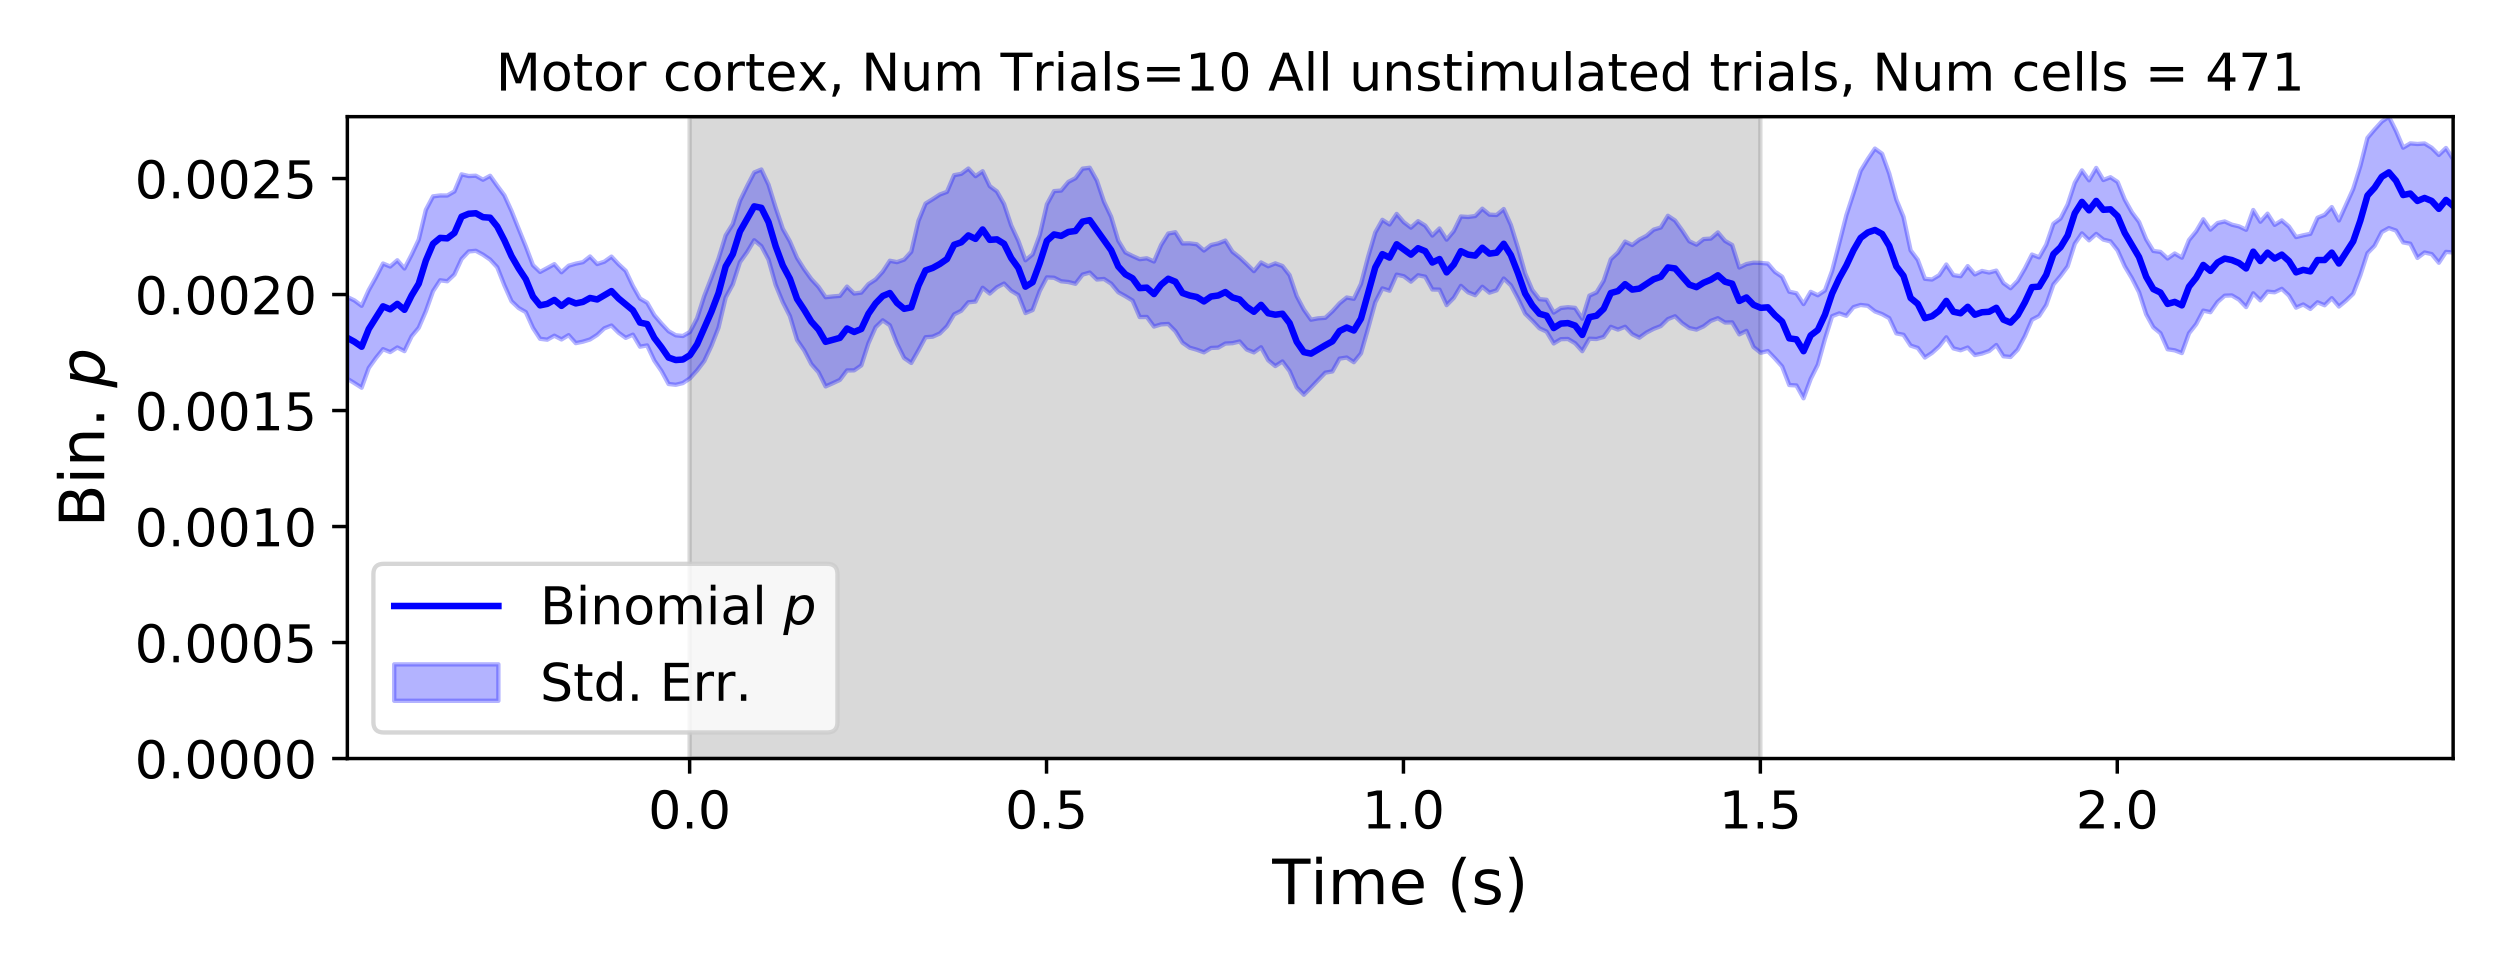 <?xml version="1.0" encoding="utf-8" standalone="no"?>
<!DOCTYPE svg PUBLIC "-//W3C//DTD SVG 1.1//EN"
  "http://www.w3.org/Graphics/SVG/1.1/DTD/svg11.dtd">
<!-- Created with matplotlib (https://matplotlib.org/) -->
<svg height="223.2pt" version="1.1" viewBox="0 0 576 223.2" width="576pt" xmlns="http://www.w3.org/2000/svg" xmlns:xlink="http://www.w3.org/1999/xlink">
 <defs>
  <style type="text/css">
*{stroke-linecap:butt;stroke-linejoin:round;}
  </style>
 </defs>
 <g id="figure_1">
  <g id="patch_1">
   <path d="M 0 223.2 
L 576 223.2 
L 576 0 
L 0 0 
z
" style="fill:#ffffff;"/>
  </g>
  <g id="axes_1">
   <g id="patch_2">
    <path d="M 80.03 174.76 
L 565.2 174.76 
L 565.2 26.88 
L 80.03 26.88 
z
" style="fill:#ffffff;"/>
   </g>
   <g id="PolyCollection_1">
    <defs>
     <path d="M 158.891 -48.44 
L 158.891 -196.32 
L 405.587 -196.32 
L 405.587 -48.44 
L 405.587 -48.44 
L 158.891 -48.44 
z
" id="m95a846c5e8" style="stroke:#808080;stroke-opacity:0.3;"/>
    </defs>
    <g clip-path="url(#p5f8459f04d)">
     <use style="fill:#808080;fill-opacity:0.3;stroke:#808080;stroke-opacity:0.3;" x="0" xlink:href="#m95a846c5e8" y="223.2"/>
    </g>
   </g>
   <g id="PolyCollection_2">
    <defs>
     <path d="M 80.03 -154.771 
L 80.03 -135.939 
L 81.675 -134.924 
L 83.319 -133.875 
L 84.964 -138.424 
L 86.609 -140.714 
L 88.253 -142.751 
L 89.898 -142.082 
L 91.543 -143.14 
L 93.187 -142.303 
L 94.832 -145.706 
L 96.476 -147.682 
L 98.121 -151.496 
L 99.766 -156.103 
L 101.41 -158.62 
L 103.055 -158.4 
L 104.7 -159.953 
L 106.344 -163.515 
L 107.989 -165.264 
L 109.634 -165.416 
L 111.278 -164.526 
L 112.923 -163.395 
L 114.568 -161.616 
L 116.212 -157.464 
L 117.857 -153.801 
L 119.501 -152.229 
L 121.146 -151.281 
L 122.791 -147.657 
L 124.435 -145.147 
L 126.08 -144.933 
L 127.725 -145.851 
L 129.369 -144.994 
L 131.014 -145.983 
L 132.659 -144.142 
L 134.303 -144.482 
L 135.948 -144.989 
L 137.593 -146.044 
L 139.237 -147.551 
L 140.882 -148.198 
L 142.526 -146.547 
L 144.171 -145.352 
L 145.816 -146.095 
L 147.46 -143.329 
L 149.105 -143.613 
L 150.75 -140.122 
L 152.394 -137.737 
L 154.039 -134.732 
L 155.684 -134.542 
L 157.328 -134.938 
L 158.973 -136.045 
L 160.618 -137.861 
L 162.262 -140.009 
L 163.907 -143.507 
L 165.551 -147.723 
L 167.196 -154.645 
L 168.841 -157.69 
L 170.485 -162.799 
L 172.13 -165.1 
L 173.775 -167.843 
L 175.419 -166.485 
L 177.064 -163.384 
L 178.709 -157.553 
L 180.353 -153.578 
L 181.998 -150.363 
L 183.643 -144.866 
L 185.287 -142.476 
L 186.932 -139.308 
L 188.577 -137.448 
L 190.221 -134.169 
L 191.866 -134.902 
L 193.51 -135.672 
L 195.155 -137.853 
L 196.8 -137.866 
L 198.444 -139.013 
L 200.089 -144.103 
L 201.734 -147.797 
L 203.378 -149.39 
L 205.023 -148.244 
L 206.668 -144.02 
L 208.312 -140.716 
L 209.957 -139.58 
L 211.602 -142.473 
L 213.246 -145.503 
L 214.891 -145.628 
L 216.535 -146.37 
L 218.18 -148.03 
L 219.825 -150.767 
L 221.469 -151.597 
L 223.114 -153.55 
L 224.759 -153.72 
L 226.403 -156.894 
L 228.048 -155.562 
L 229.693 -157.013 
L 231.337 -157.867 
L 232.982 -156.215 
L 234.627 -155.217 
L 236.271 -151.076 
L 237.916 -151.767 
L 239.56 -156.169 
L 241.205 -159.287 
L 242.85 -159.209 
L 244.494 -158.395 
L 246.139 -158.224 
L 247.784 -157.819 
L 249.428 -159.929 
L 251.073 -160.403 
L 252.718 -158.801 
L 254.362 -158.924 
L 256.007 -157.847 
L 257.652 -155.869 
L 259.296 -154.95 
L 260.941 -153.953 
L 262.585 -150.151 
L 264.23 -150.171 
L 265.875 -147.96 
L 267.519 -148.46 
L 269.164 -148.554 
L 270.809 -146.888 
L 272.453 -144.254 
L 274.098 -143.097 
L 275.743 -142.621 
L 277.387 -142.022 
L 279.032 -143.028 
L 280.677 -143.109 
L 282.321 -144.046 
L 283.966 -144.129 
L 285.611 -144.52 
L 287.255 -142.665 
L 288.9 -142.009 
L 290.544 -143.184 
L 292.189 -140.202 
L 293.834 -138.858 
L 295.478 -139.914 
L 297.123 -137.709 
L 298.768 -133.928 
L 300.412 -132.259 
L 302.057 -133.903 
L 303.702 -135.63 
L 305.346 -137.334 
L 306.991 -137.628 
L 308.636 -140.571 
L 310.28 -140.824 
L 311.925 -139.757 
L 313.569 -141.787 
L 315.214 -147.546 
L 316.859 -153.527 
L 318.503 -156.744 
L 320.148 -156.223 
L 321.793 -159.921 
L 323.437 -159.554 
L 325.082 -158.314 
L 326.727 -159.777 
L 328.371 -159.447 
L 330.016 -156.5 
L 331.661 -156.465 
L 333.305 -152.905 
L 334.95 -154.564 
L 336.594 -157.336 
L 338.239 -155.859 
L 339.884 -155.189 
L 341.528 -157.129 
L 343.173 -155.772 
L 344.818 -156.312 
L 346.462 -159.025 
L 348.107 -157.464 
L 349.752 -154.388 
L 351.396 -150.922 
L 353.041 -149.311 
L 354.686 -147.557 
L 356.33 -146.801 
L 357.975 -144.068 
L 359.619 -145.054 
L 361.264 -145.099 
L 362.909 -144.121 
L 364.553 -142.293 
L 366.198 -145.161 
L 367.843 -145.092 
L 369.487 -145.573 
L 371.132 -147.898 
L 372.777 -147.256 
L 374.421 -147.91 
L 376.066 -146.207 
L 377.711 -145.399 
L 379.355 -146.579 
L 381 -147.433 
L 382.645 -148.07 
L 384.289 -149.683 
L 385.934 -150.329 
L 387.578 -148.742 
L 389.223 -147.612 
L 390.868 -147.257 
L 392.512 -148.01 
L 394.157 -149.263 
L 395.802 -149.887 
L 397.446 -148.885 
L 399.091 -148.926 
L 400.736 -146.164 
L 402.38 -146.964 
L 404.025 -143.234 
L 405.67 -141.926 
L 407.314 -142.313 
L 408.959 -140.595 
L 410.603 -138.761 
L 412.248 -134.49 
L 413.893 -134.39 
L 415.537 -131.436 
L 417.182 -135.889 
L 418.827 -139.167 
L 420.471 -145.089 
L 422.116 -150.348 
L 423.761 -150.995 
L 425.405 -150.444 
L 427.05 -152.438 
L 428.695 -152.939 
L 430.339 -152.744 
L 431.984 -151.453 
L 433.628 -150.822 
L 435.273 -149.909 
L 436.918 -146.395 
L 438.562 -146.065 
L 440.207 -143.576 
L 441.852 -143.035 
L 443.496 -140.821 
L 445.141 -141.896 
L 446.786 -143.392 
L 448.43 -145.479 
L 450.075 -142.932 
L 451.72 -142.499 
L 453.364 -143.123 
L 455.009 -141.398 
L 456.653 -141.746 
L 458.298 -142.329 
L 459.943 -143.707 
L 461.587 -141.116 
L 463.232 -140.952 
L 464.877 -142.653 
L 466.521 -145.734 
L 468.166 -149.539 
L 469.811 -150.402 
L 471.455 -152.93 
L 473.1 -157.642 
L 474.745 -159.608 
L 476.389 -161.833 
L 478.034 -167.04 
L 479.679 -169.424 
L 481.323 -167.833 
L 482.968 -169.305 
L 484.612 -167.997 
L 486.257 -167.586 
L 487.902 -165.5 
L 489.546 -161.835 
L 491.191 -159.098 
L 492.836 -155.867 
L 494.48 -150.78 
L 496.125 -147.798 
L 497.77 -146.433 
L 499.414 -142.73 
L 501.059 -142.485 
L 502.704 -141.859 
L 504.348 -146.417 
L 505.993 -148.504 
L 507.637 -151.631 
L 509.282 -151.273 
L 510.927 -153.624 
L 512.571 -155.071 
L 514.216 -155.136 
L 515.861 -154.167 
L 517.505 -152.452 
L 519.15 -155.62 
L 520.795 -154 
L 522.439 -156.009 
L 524.084 -155.857 
L 525.729 -156.652 
L 527.373 -155.116 
L 529.018 -152.319 
L 530.662 -153.047 
L 532.307 -152.026 
L 533.952 -153.551 
L 535.596 -152.869 
L 537.241 -154.494 
L 538.886 -152.574 
L 540.53 -153.937 
L 542.175 -155.529 
L 543.82 -159.787 
L 545.464 -164.872 
L 547.109 -166.563 
L 548.754 -169.742 
L 550.398 -170.652 
L 552.043 -170.075 
L 553.687 -167.351 
L 555.332 -167.047 
L 556.977 -163.783 
L 558.621 -165.022 
L 560.266 -164.654 
L 561.911 -162.668 
L 563.555 -165.163 
L 565.2 -165.025 
L 565.2 -186.513 
L 565.2 -186.513 
L 563.555 -189.098 
L 561.911 -187.508 
L 560.266 -189.153 
L 558.621 -190.147 
L 556.977 -190.025 
L 555.332 -190.165 
L 553.687 -189.18 
L 552.043 -193.038 
L 550.398 -196.32 
L 548.754 -195.187 
L 547.109 -193.373 
L 545.464 -191.432 
L 543.82 -184.942 
L 542.175 -179.667 
L 540.53 -176.039 
L 538.886 -172.408 
L 537.241 -175.481 
L 535.596 -173.702 
L 533.952 -173.02 
L 532.307 -169.325 
L 530.662 -168.985 
L 529.018 -168.578 
L 527.373 -171.001 
L 525.729 -172.416 
L 524.084 -171.395 
L 522.439 -173.967 
L 520.795 -172.118 
L 519.15 -174.81 
L 517.505 -170.261 
L 515.861 -171.043 
L 514.216 -171.436 
L 512.571 -172.181 
L 510.927 -171.813 
L 509.282 -170.305 
L 507.637 -172.671 
L 505.993 -169.897 
L 504.348 -167.898 
L 502.704 -163.831 
L 501.059 -164.795 
L 499.414 -163.641 
L 497.77 -165.158 
L 496.125 -165.382 
L 494.48 -168.074 
L 492.836 -172.066 
L 491.191 -174.282 
L 489.546 -177.219 
L 487.902 -181.272 
L 486.257 -182.363 
L 484.612 -181.725 
L 482.968 -184.503 
L 481.323 -181.662 
L 479.679 -183.929 
L 478.034 -181.094 
L 476.389 -176.086 
L 474.745 -172.865 
L 473.1 -171.653 
L 471.455 -166.832 
L 469.811 -163.913 
L 468.166 -164.55 
L 466.521 -161.318 
L 464.877 -158.498 
L 463.232 -156.795 
L 461.587 -157.992 
L 459.943 -160.849 
L 458.298 -160.41 
L 456.653 -160.766 
L 455.009 -159.98 
L 453.364 -161.886 
L 451.72 -159.56 
L 450.075 -159.808 
L 448.43 -162.254 
L 446.786 -159.801 
L 445.141 -158.801 
L 443.496 -158.968 
L 441.852 -163.336 
L 440.207 -165.519 
L 438.562 -173.244 
L 436.918 -177.226 
L 435.273 -183.245 
L 433.628 -187.778 
L 431.984 -188.964 
L 430.339 -186.537 
L 428.695 -183.846 
L 427.05 -178.672 
L 425.405 -173.631 
L 423.761 -167.179 
L 422.116 -160.79 
L 420.471 -156.289 
L 418.827 -155.175 
L 417.182 -155.956 
L 415.537 -153.147 
L 413.893 -155.639 
L 412.248 -155.993 
L 410.603 -159.439 
L 408.959 -160.556 
L 407.314 -162.469 
L 405.67 -162.629 
L 404.025 -162.683 
L 402.38 -162.358 
L 400.736 -161.569 
L 399.091 -166.751 
L 397.446 -167.7 
L 395.802 -169.649 
L 394.157 -168.23 
L 392.512 -168.12 
L 390.868 -166.831 
L 389.223 -167.611 
L 387.578 -170.113 
L 385.934 -172.384 
L 384.289 -173.484 
L 382.645 -170.784 
L 381 -170.286 
L 379.355 -168.871 
L 377.711 -168.008 
L 376.066 -166.747 
L 374.421 -167.54 
L 372.777 -165.016 
L 371.132 -163.466 
L 369.487 -158.528 
L 367.843 -155.832 
L 366.198 -155.082 
L 364.553 -149.779 
L 362.909 -152.263 
L 361.264 -152.42 
L 359.619 -152.239 
L 357.975 -151.182 
L 356.33 -154.123 
L 354.686 -154.275 
L 353.041 -156.38 
L 351.396 -160.215 
L 349.752 -166.055 
L 348.107 -171.377 
L 346.462 -175.036 
L 344.818 -173.663 
L 343.173 -173.75 
L 341.528 -175.116 
L 339.884 -173.425 
L 338.239 -173.209 
L 336.594 -173.321 
L 334.95 -169.965 
L 333.305 -167.992 
L 331.661 -170.56 
L 330.016 -168.936 
L 328.371 -171.21 
L 326.727 -172.242 
L 325.082 -170.754 
L 323.437 -172.011 
L 321.793 -173.913 
L 320.148 -171.483 
L 318.503 -172.551 
L 316.859 -169.64 
L 315.214 -164.045 
L 313.569 -157.775 
L 311.925 -154.358 
L 310.28 -154.653 
L 308.636 -153.317 
L 306.991 -151.494 
L 305.346 -149.972 
L 303.702 -149.86 
L 302.057 -149.545 
L 300.412 -151.869 
L 298.768 -154.967 
L 297.123 -159.811 
L 295.478 -161.917 
L 293.834 -162.52 
L 292.189 -161.856 
L 290.544 -162.733 
L 288.9 -160.731 
L 287.255 -162.345 
L 285.611 -163.893 
L 283.966 -165.193 
L 282.321 -167.773 
L 280.677 -167.121 
L 279.032 -166.748 
L 277.387 -165.484 
L 275.743 -166.927 
L 274.098 -167.132 
L 272.453 -167.11 
L 270.809 -169.697 
L 269.164 -169.393 
L 267.519 -166.763 
L 265.875 -162.95 
L 264.23 -163.691 
L 262.585 -163.483 
L 260.941 -164.221 
L 259.296 -165.039 
L 257.652 -167.752 
L 256.007 -173.264 
L 254.362 -176.726 
L 252.718 -181.615 
L 251.073 -184.553 
L 249.428 -184.346 
L 247.784 -182.143 
L 246.139 -181.284 
L 244.494 -179.297 
L 242.85 -179.165 
L 241.205 -176.136 
L 239.56 -169.041 
L 237.916 -164.591 
L 236.271 -163.239 
L 234.627 -167.723 
L 232.982 -171.264 
L 231.337 -176.194 
L 229.693 -179.091 
L 228.048 -180.315 
L 226.403 -183.749 
L 224.759 -182.611 
L 223.114 -184.369 
L 221.469 -183.146 
L 219.825 -182.84 
L 218.18 -178.996 
L 216.535 -178.385 
L 214.891 -177.312 
L 213.246 -176.302 
L 211.602 -172.296 
L 209.957 -165.203 
L 208.312 -163.386 
L 206.668 -162.805 
L 205.023 -163.121 
L 203.378 -160.613 
L 201.734 -158.801 
L 200.089 -157.729 
L 198.444 -155.783 
L 196.8 -155.568 
L 195.155 -157.17 
L 193.51 -155.038 
L 191.866 -154.901 
L 190.221 -154.725 
L 188.577 -157.121 
L 186.932 -158.893 
L 185.287 -161.172 
L 183.643 -163.774 
L 181.998 -167.583 
L 180.353 -170.497 
L 178.709 -175.373 
L 177.064 -180.664 
L 175.419 -184.145 
L 173.775 -183.468 
L 172.13 -180.31 
L 170.485 -176.937 
L 168.841 -171.605 
L 167.196 -168.976 
L 165.551 -163.641 
L 163.907 -159.232 
L 162.262 -155.013 
L 160.618 -149.899 
L 158.973 -146.722 
L 157.328 -145.785 
L 155.684 -145.955 
L 154.039 -146.9 
L 152.394 -148.661 
L 150.75 -150.588 
L 149.105 -153.453 
L 147.46 -154.417 
L 145.816 -157.325 
L 144.171 -160.792 
L 142.526 -162.321 
L 140.882 -164.074 
L 139.237 -162.906 
L 137.593 -162.37 
L 135.948 -164.106 
L 134.303 -162.797 
L 132.659 -162.456 
L 131.014 -161.977 
L 129.369 -160.469 
L 127.725 -162.336 
L 126.08 -161.438 
L 124.435 -160.544 
L 122.791 -162.118 
L 121.146 -166.439 
L 119.501 -170.484 
L 117.857 -174.586 
L 116.212 -178.186 
L 114.568 -180.39 
L 112.923 -182.696 
L 111.278 -181.792 
L 109.634 -182.717 
L 107.989 -182.642 
L 106.344 -183.029 
L 104.7 -179.102 
L 103.055 -178.158 
L 101.41 -178.165 
L 99.766 -177.958 
L 98.121 -174.849 
L 96.476 -167.995 
L 94.832 -164.524 
L 93.187 -161.345 
L 91.543 -163.231 
L 89.898 -161.792 
L 88.253 -162.485 
L 86.609 -159.302 
L 84.964 -156.372 
L 83.319 -152.75 
L 81.675 -153.971 
L 80.03 -154.771 
z
" id="m31dd862fe5" style="stroke:#0000ff;stroke-opacity:0.3;"/>
    </defs>
    <g clip-path="url(#p5f8459f04d)">
     <use style="fill:#0000ff;fill-opacity:0.3;stroke:#0000ff;stroke-opacity:0.3;" x="0" xlink:href="#m31dd862fe5" y="223.2"/>
    </g>
   </g>
   <g id="matplotlib.axis_1">
    <g id="xtick_1">
     <g id="line2d_1">
      <defs>
       <path d="M 0 0 
L 0 3.5 
" id="m01ee3e822d" style="stroke:#000000;stroke-width:0.8;"/>
      </defs>
      <g>
       <use style="stroke:#000000;stroke-width:0.8;" x="158.891" xlink:href="#m01ee3e822d" y="174.76"/>
      </g>
     </g>
     <g id="text_1">
      <!-- 0.0 -->
      <defs>
       <path d="M 31.781 66.406 
Q 24.172 66.406 20.328 58.906 
Q 16.5 51.422 16.5 36.375 
Q 16.5 21.391 20.328 13.891 
Q 24.172 6.391 31.781 6.391 
Q 39.453 6.391 43.281 13.891 
Q 47.125 21.391 47.125 36.375 
Q 47.125 51.422 43.281 58.906 
Q 39.453 66.406 31.781 66.406 
z
M 31.781 74.219 
Q 44.047 74.219 50.516 64.516 
Q 56.984 54.828 56.984 36.375 
Q 56.984 17.969 50.516 8.266 
Q 44.047 -1.422 31.781 -1.422 
Q 19.531 -1.422 13.062 8.266 
Q 6.594 17.969 6.594 36.375 
Q 6.594 54.828 13.062 64.516 
Q 19.531 74.219 31.781 74.219 
z
" id="DejaVuSans-48"/>
       <path d="M 10.688 12.406 
L 21 12.406 
L 21 0 
L 10.688 0 
z
" id="DejaVuSans-46"/>
      </defs>
      <g transform="translate(149.349 190.878)scale(0.12 -0.12)">
       <use xlink:href="#DejaVuSans-48"/>
       <use x="63.623" xlink:href="#DejaVuSans-46"/>
       <use x="95.41" xlink:href="#DejaVuSans-48"/>
      </g>
     </g>
    </g>
    <g id="xtick_2">
     <g id="line2d_2">
      <g>
       <use style="stroke:#000000;stroke-width:0.8;" x="241.123" xlink:href="#m01ee3e822d" y="174.76"/>
      </g>
     </g>
     <g id="text_2">
      <!-- 0.5 -->
      <defs>
       <path d="M 10.797 72.906 
L 49.516 72.906 
L 49.516 64.594 
L 19.828 64.594 
L 19.828 46.734 
Q 21.969 47.469 24.109 47.828 
Q 26.266 48.188 28.422 48.188 
Q 40.625 48.188 47.75 41.5 
Q 54.891 34.812 54.891 23.391 
Q 54.891 11.625 47.562 5.094 
Q 40.234 -1.422 26.906 -1.422 
Q 22.312 -1.422 17.547 -0.641 
Q 12.797 0.141 7.719 1.703 
L 7.719 11.625 
Q 12.109 9.234 16.797 8.062 
Q 21.484 6.891 26.703 6.891 
Q 35.156 6.891 40.078 11.328 
Q 45.016 15.766 45.016 23.391 
Q 45.016 31 40.078 35.438 
Q 35.156 39.891 26.703 39.891 
Q 22.75 39.891 18.812 39.016 
Q 14.891 38.141 10.797 36.281 
z
" id="DejaVuSans-53"/>
      </defs>
      <g transform="translate(231.581 190.878)scale(0.12 -0.12)">
       <use xlink:href="#DejaVuSans-48"/>
       <use x="63.623" xlink:href="#DejaVuSans-46"/>
       <use x="95.41" xlink:href="#DejaVuSans-53"/>
      </g>
     </g>
    </g>
    <g id="xtick_3">
     <g id="line2d_3">
      <g>
       <use style="stroke:#000000;stroke-width:0.8;" x="323.355" xlink:href="#m01ee3e822d" y="174.76"/>
      </g>
     </g>
     <g id="text_3">
      <!-- 1.0 -->
      <defs>
       <path d="M 12.406 8.297 
L 28.516 8.297 
L 28.516 63.922 
L 10.984 60.406 
L 10.984 69.391 
L 28.422 72.906 
L 38.281 72.906 
L 38.281 8.297 
L 54.391 8.297 
L 54.391 0 
L 12.406 0 
z
" id="DejaVuSans-49"/>
      </defs>
      <g transform="translate(313.813 190.878)scale(0.12 -0.12)">
       <use xlink:href="#DejaVuSans-49"/>
       <use x="63.623" xlink:href="#DejaVuSans-46"/>
       <use x="95.41" xlink:href="#DejaVuSans-48"/>
      </g>
     </g>
    </g>
    <g id="xtick_4">
     <g id="line2d_4">
      <g>
       <use style="stroke:#000000;stroke-width:0.8;" x="405.587" xlink:href="#m01ee3e822d" y="174.76"/>
      </g>
     </g>
     <g id="text_4">
      <!-- 1.5 -->
      <g transform="translate(396.045 190.878)scale(0.12 -0.12)">
       <use xlink:href="#DejaVuSans-49"/>
       <use x="63.623" xlink:href="#DejaVuSans-46"/>
       <use x="95.41" xlink:href="#DejaVuSans-53"/>
      </g>
     </g>
    </g>
    <g id="xtick_5">
     <g id="line2d_5">
      <g>
       <use style="stroke:#000000;stroke-width:0.8;" x="487.819" xlink:href="#m01ee3e822d" y="174.76"/>
      </g>
     </g>
     <g id="text_5">
      <!-- 2.0 -->
      <defs>
       <path d="M 19.188 8.297 
L 53.609 8.297 
L 53.609 0 
L 7.328 0 
L 7.328 8.297 
Q 12.938 14.109 22.625 23.891 
Q 32.328 33.688 34.812 36.531 
Q 39.547 41.844 41.422 45.531 
Q 43.312 49.219 43.312 52.781 
Q 43.312 58.594 39.234 62.25 
Q 35.156 65.922 28.609 65.922 
Q 23.969 65.922 18.812 64.312 
Q 13.672 62.703 7.812 59.422 
L 7.812 69.391 
Q 13.766 71.781 18.938 73 
Q 24.125 74.219 28.422 74.219 
Q 39.75 74.219 46.484 68.547 
Q 53.219 62.891 53.219 53.422 
Q 53.219 48.922 51.531 44.891 
Q 49.859 40.875 45.406 35.406 
Q 44.188 33.984 37.641 27.219 
Q 31.109 20.453 19.188 8.297 
z
" id="DejaVuSans-50"/>
      </defs>
      <g transform="translate(478.278 190.878)scale(0.12 -0.12)">
       <use xlink:href="#DejaVuSans-50"/>
       <use x="63.623" xlink:href="#DejaVuSans-46"/>
       <use x="95.41" xlink:href="#DejaVuSans-48"/>
      </g>
     </g>
    </g>
    <g id="text_6">
     <!-- Time (s) -->
     <defs>
      <path d="M -0.297 72.906 
L 61.375 72.906 
L 61.375 64.594 
L 35.5 64.594 
L 35.5 0 
L 25.594 0 
L 25.594 64.594 
L -0.297 64.594 
z
" id="DejaVuSans-84"/>
      <path d="M 9.422 54.688 
L 18.406 54.688 
L 18.406 0 
L 9.422 0 
z
M 9.422 75.984 
L 18.406 75.984 
L 18.406 64.594 
L 9.422 64.594 
z
" id="DejaVuSans-105"/>
      <path d="M 52 44.188 
Q 55.375 50.25 60.062 53.125 
Q 64.75 56 71.094 56 
Q 79.641 56 84.281 50.016 
Q 88.922 44.047 88.922 33.016 
L 88.922 0 
L 79.891 0 
L 79.891 32.719 
Q 79.891 40.578 77.094 44.375 
Q 74.312 48.188 68.609 48.188 
Q 61.625 48.188 57.562 43.547 
Q 53.516 38.922 53.516 30.906 
L 53.516 0 
L 44.484 0 
L 44.484 32.719 
Q 44.484 40.625 41.703 44.406 
Q 38.922 48.188 33.109 48.188 
Q 26.219 48.188 22.156 43.531 
Q 18.109 38.875 18.109 30.906 
L 18.109 0 
L 9.078 0 
L 9.078 54.688 
L 18.109 54.688 
L 18.109 46.188 
Q 21.188 51.219 25.484 53.609 
Q 29.781 56 35.688 56 
Q 41.656 56 45.828 52.969 
Q 50 49.953 52 44.188 
z
" id="DejaVuSans-109"/>
      <path d="M 56.203 29.594 
L 56.203 25.203 
L 14.891 25.203 
Q 15.484 15.922 20.484 11.062 
Q 25.484 6.203 34.422 6.203 
Q 39.594 6.203 44.453 7.469 
Q 49.312 8.734 54.109 11.281 
L 54.109 2.781 
Q 49.266 0.734 44.188 -0.344 
Q 39.109 -1.422 33.891 -1.422 
Q 20.797 -1.422 13.156 6.188 
Q 5.516 13.812 5.516 26.812 
Q 5.516 40.234 12.766 48.109 
Q 20.016 56 32.328 56 
Q 43.359 56 49.781 48.891 
Q 56.203 41.797 56.203 29.594 
z
M 47.219 32.234 
Q 47.125 39.594 43.094 43.984 
Q 39.062 48.391 32.422 48.391 
Q 24.906 48.391 20.391 44.141 
Q 15.875 39.891 15.188 32.172 
z
" id="DejaVuSans-101"/>
      <path id="DejaVuSans-32"/>
      <path d="M 31 75.875 
Q 24.469 64.656 21.281 53.656 
Q 18.109 42.672 18.109 31.391 
Q 18.109 20.125 21.312 9.062 
Q 24.516 -2 31 -13.188 
L 23.188 -13.188 
Q 15.875 -1.703 12.234 9.375 
Q 8.594 20.453 8.594 31.391 
Q 8.594 42.281 12.203 53.312 
Q 15.828 64.359 23.188 75.875 
z
" id="DejaVuSans-40"/>
      <path d="M 44.281 53.078 
L 44.281 44.578 
Q 40.484 46.531 36.375 47.5 
Q 32.281 48.484 27.875 48.484 
Q 21.188 48.484 17.844 46.438 
Q 14.5 44.391 14.5 40.281 
Q 14.5 37.156 16.891 35.375 
Q 19.281 33.594 26.516 31.984 
L 29.594 31.297 
Q 39.156 29.25 43.188 25.516 
Q 47.219 21.781 47.219 15.094 
Q 47.219 7.469 41.188 3.016 
Q 35.156 -1.422 24.609 -1.422 
Q 20.219 -1.422 15.453 -0.562 
Q 10.688 0.297 5.422 2 
L 5.422 11.281 
Q 10.406 8.688 15.234 7.391 
Q 20.062 6.109 24.812 6.109 
Q 31.156 6.109 34.562 8.281 
Q 37.984 10.453 37.984 14.406 
Q 37.984 18.062 35.516 20.016 
Q 33.062 21.969 24.703 23.781 
L 21.578 24.516 
Q 13.234 26.266 9.516 29.906 
Q 5.812 33.547 5.812 39.891 
Q 5.812 47.609 11.281 51.797 
Q 16.75 56 26.812 56 
Q 31.781 56 36.172 55.266 
Q 40.578 54.547 44.281 53.078 
z
" id="DejaVuSans-115"/>
      <path d="M 8.016 75.875 
L 15.828 75.875 
Q 23.141 64.359 26.781 53.312 
Q 30.422 42.281 30.422 31.391 
Q 30.422 20.453 26.781 9.375 
Q 23.141 -1.703 15.828 -13.188 
L 8.016 -13.188 
Q 14.5 -2 17.703 9.062 
Q 20.906 20.125 20.906 31.391 
Q 20.906 42.672 17.703 53.656 
Q 14.5 64.656 8.016 75.875 
z
" id="DejaVuSans-41"/>
     </defs>
     <g transform="translate(293.12 208.315)scale(0.144 -0.144)">
      <use xlink:href="#DejaVuSans-84"/>
      <use x="61.037" xlink:href="#DejaVuSans-105"/>
      <use x="88.82" xlink:href="#DejaVuSans-109"/>
      <use x="186.232" xlink:href="#DejaVuSans-101"/>
      <use x="247.756" xlink:href="#DejaVuSans-32"/>
      <use x="279.543" xlink:href="#DejaVuSans-40"/>
      <use x="318.557" xlink:href="#DejaVuSans-115"/>
      <use x="370.656" xlink:href="#DejaVuSans-41"/>
     </g>
    </g>
   </g>
   <g id="matplotlib.axis_2">
    <g id="ytick_1">
     <g id="line2d_6">
      <defs>
       <path d="M 0 0 
L -3.5 0 
" id="m410a4eda40" style="stroke:#000000;stroke-width:0.8;"/>
      </defs>
      <g>
       <use style="stroke:#000000;stroke-width:0.8;" x="80.03" xlink:href="#m410a4eda40" y="174.76"/>
      </g>
     </g>
     <g id="text_7">
      <!-- 0.0000 -->
      <g transform="translate(31.041 179.319)scale(0.12 -0.12)">
       <use xlink:href="#DejaVuSans-48"/>
       <use x="63.623" xlink:href="#DejaVuSans-46"/>
       <use x="95.41" xlink:href="#DejaVuSans-48"/>
       <use x="159.033" xlink:href="#DejaVuSans-48"/>
       <use x="222.656" xlink:href="#DejaVuSans-48"/>
       <use x="286.279" xlink:href="#DejaVuSans-48"/>
      </g>
     </g>
    </g>
    <g id="ytick_2">
     <g id="line2d_7">
      <g>
       <use style="stroke:#000000;stroke-width:0.8;" x="80.03" xlink:href="#m410a4eda40" y="148.035"/>
      </g>
     </g>
     <g id="text_8">
      <!-- 0.0005 -->
      <g transform="translate(31.041 152.594)scale(0.12 -0.12)">
       <use xlink:href="#DejaVuSans-48"/>
       <use x="63.623" xlink:href="#DejaVuSans-46"/>
       <use x="95.41" xlink:href="#DejaVuSans-48"/>
       <use x="159.033" xlink:href="#DejaVuSans-48"/>
       <use x="222.656" xlink:href="#DejaVuSans-48"/>
       <use x="286.279" xlink:href="#DejaVuSans-53"/>
      </g>
     </g>
    </g>
    <g id="ytick_3">
     <g id="line2d_8">
      <g>
       <use style="stroke:#000000;stroke-width:0.8;" x="80.03" xlink:href="#m410a4eda40" y="121.309"/>
      </g>
     </g>
     <g id="text_9">
      <!-- 0.0010 -->
      <g transform="translate(31.041 125.868)scale(0.12 -0.12)">
       <use xlink:href="#DejaVuSans-48"/>
       <use x="63.623" xlink:href="#DejaVuSans-46"/>
       <use x="95.41" xlink:href="#DejaVuSans-48"/>
       <use x="159.033" xlink:href="#DejaVuSans-48"/>
       <use x="222.656" xlink:href="#DejaVuSans-49"/>
       <use x="286.279" xlink:href="#DejaVuSans-48"/>
      </g>
     </g>
    </g>
    <g id="ytick_4">
     <g id="line2d_9">
      <g>
       <use style="stroke:#000000;stroke-width:0.8;" x="80.03" xlink:href="#m410a4eda40" y="94.584"/>
      </g>
     </g>
     <g id="text_10">
      <!-- 0.0015 -->
      <g transform="translate(31.041 99.143)scale(0.12 -0.12)">
       <use xlink:href="#DejaVuSans-48"/>
       <use x="63.623" xlink:href="#DejaVuSans-46"/>
       <use x="95.41" xlink:href="#DejaVuSans-48"/>
       <use x="159.033" xlink:href="#DejaVuSans-48"/>
       <use x="222.656" xlink:href="#DejaVuSans-49"/>
       <use x="286.279" xlink:href="#DejaVuSans-53"/>
      </g>
     </g>
    </g>
    <g id="ytick_5">
     <g id="line2d_10">
      <g>
       <use style="stroke:#000000;stroke-width:0.8;" x="80.03" xlink:href="#m410a4eda40" y="67.858"/>
      </g>
     </g>
     <g id="text_11">
      <!-- 0.0020 -->
      <g transform="translate(31.041 72.417)scale(0.12 -0.12)">
       <use xlink:href="#DejaVuSans-48"/>
       <use x="63.623" xlink:href="#DejaVuSans-46"/>
       <use x="95.41" xlink:href="#DejaVuSans-48"/>
       <use x="159.033" xlink:href="#DejaVuSans-48"/>
       <use x="222.656" xlink:href="#DejaVuSans-50"/>
       <use x="286.279" xlink:href="#DejaVuSans-48"/>
      </g>
     </g>
    </g>
    <g id="ytick_6">
     <g id="line2d_11">
      <g>
       <use style="stroke:#000000;stroke-width:0.8;" x="80.03" xlink:href="#m410a4eda40" y="41.133"/>
      </g>
     </g>
     <g id="text_12">
      <!-- 0.0025 -->
      <g transform="translate(31.041 45.692)scale(0.12 -0.12)">
       <use xlink:href="#DejaVuSans-48"/>
       <use x="63.623" xlink:href="#DejaVuSans-46"/>
       <use x="95.41" xlink:href="#DejaVuSans-48"/>
       <use x="159.033" xlink:href="#DejaVuSans-48"/>
       <use x="222.656" xlink:href="#DejaVuSans-50"/>
       <use x="286.279" xlink:href="#DejaVuSans-53"/>
      </g>
     </g>
    </g>
    <g id="text_13">
     <!-- Bin. $p$ -->
     <defs>
      <path d="M 19.672 34.812 
L 19.672 8.109 
L 35.5 8.109 
Q 43.453 8.109 47.281 11.406 
Q 51.125 14.703 51.125 21.484 
Q 51.125 28.328 47.281 31.562 
Q 43.453 34.812 35.5 34.812 
z
M 19.672 64.797 
L 19.672 42.828 
L 34.281 42.828 
Q 41.5 42.828 45.031 45.531 
Q 48.578 48.25 48.578 53.812 
Q 48.578 59.328 45.031 62.062 
Q 41.5 64.797 34.281 64.797 
z
M 9.812 72.906 
L 35.016 72.906 
Q 46.297 72.906 52.391 68.219 
Q 58.5 63.531 58.5 54.891 
Q 58.5 48.188 55.375 44.234 
Q 52.25 40.281 46.188 39.312 
Q 53.469 37.75 57.5 32.781 
Q 61.531 27.828 61.531 20.406 
Q 61.531 10.641 54.891 5.312 
Q 48.25 0 35.984 0 
L 9.812 0 
z
" id="DejaVuSans-66"/>
      <path d="M 54.891 33.016 
L 54.891 0 
L 45.906 0 
L 45.906 32.719 
Q 45.906 40.484 42.875 44.328 
Q 39.844 48.188 33.797 48.188 
Q 26.516 48.188 22.312 43.547 
Q 18.109 38.922 18.109 30.906 
L 18.109 0 
L 9.078 0 
L 9.078 54.688 
L 18.109 54.688 
L 18.109 46.188 
Q 21.344 51.125 25.703 53.562 
Q 30.078 56 35.797 56 
Q 45.219 56 50.047 50.172 
Q 54.891 44.344 54.891 33.016 
z
" id="DejaVuSans-110"/>
      <path d="M 49.609 33.688 
Q 49.609 40.875 46.484 44.672 
Q 43.359 48.484 37.5 48.484 
Q 33.5 48.484 29.859 46.438 
Q 26.219 44.391 23.391 40.484 
Q 20.609 36.625 18.938 31.156 
Q 17.281 25.688 17.281 20.312 
Q 17.281 13.484 20.406 9.797 
Q 23.531 6.109 29.297 6.109 
Q 33.547 6.109 37.188 8.109 
Q 40.828 10.109 43.406 13.922 
Q 46.188 17.922 47.891 23.344 
Q 49.609 28.766 49.609 33.688 
z
M 21.781 46.391 
Q 25.391 51.125 30.297 53.562 
Q 35.203 56 41.219 56 
Q 49.609 56 54.25 50.5 
Q 58.891 45.016 58.891 35.109 
Q 58.891 27 56 19.656 
Q 53.125 12.312 47.703 6.5 
Q 44.094 2.641 39.547 0.609 
Q 35.016 -1.422 29.984 -1.422 
Q 24.172 -1.422 20.219 1 
Q 16.266 3.422 14.312 8.203 
L 8.688 -20.797 
L -0.297 -20.797 
L 14.406 54.688 
L 23.391 54.688 
z
" id="DejaVuSans-Oblique-112"/>
     </defs>
     <g transform="translate(24.017 121.484)rotate(-90)scale(0.144 -0.144)">
      <use transform="translate(0 0.016)" xlink:href="#DejaVuSans-66"/>
      <use transform="translate(68.604 0.016)" xlink:href="#DejaVuSans-105"/>
      <use transform="translate(96.387 0.016)" xlink:href="#DejaVuSans-110"/>
      <use transform="translate(159.766 0.016)" xlink:href="#DejaVuSans-46"/>
      <use transform="translate(191.553 0.016)" xlink:href="#DejaVuSans-32"/>
      <use transform="translate(223.34 0.016)" xlink:href="#DejaVuSans-Oblique-112"/>
     </g>
    </g>
   </g>
   <g id="line2d_12">
    <path clip-path="url(#p5f8459f04d)" d="M 80.03 77.845 
L 81.675 78.753 
L 83.319 79.888 
L 84.964 75.802 
L 88.253 70.582 
L 89.898 71.263 
L 91.543 70.014 
L 93.187 71.376 
L 94.832 68.085 
L 96.476 65.362 
L 98.121 60.028 
L 99.766 56.169 
L 101.41 54.808 
L 103.055 54.921 
L 104.7 53.673 
L 106.344 49.928 
L 107.989 49.247 
L 109.634 49.133 
L 111.278 50.041 
L 112.923 50.155 
L 114.568 52.197 
L 116.212 55.375 
L 117.857 59.006 
L 119.501 61.844 
L 121.146 64.34 
L 122.791 68.312 
L 124.435 70.355 
L 126.08 70.014 
L 127.725 69.107 
L 129.369 70.468 
L 131.014 69.22 
L 132.659 69.901 
L 134.303 69.56 
L 135.948 68.653 
L 137.593 68.993 
L 140.882 67.064 
L 142.526 68.766 
L 145.816 71.49 
L 147.46 74.327 
L 149.105 74.667 
L 150.75 77.845 
L 152.394 80.001 
L 154.039 82.384 
L 155.684 82.952 
L 157.328 82.838 
L 158.973 81.817 
L 160.618 79.32 
L 163.907 71.83 
L 165.551 67.518 
L 167.196 61.39 
L 168.841 58.553 
L 170.485 53.332 
L 173.775 47.545 
L 175.419 47.885 
L 177.064 51.176 
L 178.709 56.737 
L 180.353 61.163 
L 181.998 64.227 
L 183.643 68.88 
L 185.287 71.376 
L 186.932 74.1 
L 188.577 75.916 
L 190.221 78.753 
L 193.51 77.845 
L 195.155 75.689 
L 196.8 76.483 
L 198.444 75.802 
L 200.089 72.284 
L 201.734 69.901 
L 203.378 68.199 
L 205.023 67.518 
L 206.668 69.787 
L 208.312 71.149 
L 209.957 70.809 
L 211.602 65.816 
L 213.246 62.298 
L 214.891 61.73 
L 216.535 60.822 
L 218.18 59.687 
L 219.825 56.396 
L 221.469 55.829 
L 223.114 54.24 
L 224.759 55.035 
L 226.403 52.878 
L 228.048 55.262 
L 229.693 55.148 
L 231.337 56.169 
L 232.982 59.46 
L 234.627 61.73 
L 236.271 66.042 
L 237.916 65.021 
L 239.56 60.595 
L 241.205 55.488 
L 242.85 54.013 
L 244.494 54.354 
L 246.139 53.446 
L 247.784 53.219 
L 249.428 51.063 
L 251.073 50.722 
L 256.007 57.645 
L 257.652 61.39 
L 259.296 63.205 
L 260.941 64.113 
L 262.585 66.383 
L 264.23 66.269 
L 265.875 67.745 
L 267.519 65.589 
L 269.164 64.227 
L 270.809 64.908 
L 272.453 67.518 
L 274.098 68.085 
L 275.743 68.426 
L 277.387 69.447 
L 279.032 68.312 
L 280.677 68.085 
L 282.321 67.291 
L 283.966 68.539 
L 285.611 68.993 
L 287.255 70.695 
L 288.9 71.83 
L 290.544 70.241 
L 292.189 72.171 
L 293.834 72.511 
L 295.478 72.284 
L 297.123 74.44 
L 298.768 78.753 
L 300.412 81.136 
L 302.057 81.476 
L 305.346 79.547 
L 306.991 78.639 
L 308.636 76.256 
L 310.28 75.462 
L 311.925 76.143 
L 313.569 73.419 
L 316.859 61.617 
L 318.503 58.553 
L 320.148 59.347 
L 321.793 56.283 
L 325.082 58.666 
L 326.727 57.191 
L 328.371 57.872 
L 330.016 60.482 
L 331.661 59.687 
L 333.305 62.751 
L 334.95 60.936 
L 336.594 57.872 
L 338.239 58.666 
L 339.884 58.893 
L 341.528 57.077 
L 343.173 58.439 
L 344.818 58.212 
L 346.462 56.169 
L 348.107 58.78 
L 349.752 62.978 
L 351.396 67.631 
L 353.041 70.355 
L 354.686 72.284 
L 356.33 72.738 
L 357.975 75.575 
L 359.619 74.554 
L 361.264 74.44 
L 362.909 75.008 
L 364.553 77.164 
L 366.198 73.078 
L 367.843 72.738 
L 369.487 71.149 
L 371.132 67.518 
L 372.777 67.064 
L 374.421 65.475 
L 376.066 66.723 
L 377.711 66.496 
L 381 64.34 
L 382.645 63.773 
L 384.289 61.617 
L 385.934 61.844 
L 389.223 65.589 
L 390.868 66.156 
L 392.512 65.135 
L 394.157 64.454 
L 395.802 63.432 
L 397.446 64.908 
L 399.091 65.362 
L 400.736 69.334 
L 402.38 68.539 
L 404.025 70.241 
L 405.67 70.922 
L 407.314 70.809 
L 408.959 72.625 
L 410.603 74.1 
L 412.248 77.958 
L 413.893 78.185 
L 415.537 80.909 
L 417.182 77.277 
L 418.827 76.029 
L 420.471 72.511 
L 422.116 67.631 
L 423.761 64.113 
L 425.405 61.163 
L 427.05 57.645 
L 428.695 54.808 
L 430.339 53.559 
L 431.984 52.992 
L 433.628 53.9 
L 435.273 56.623 
L 436.918 61.39 
L 438.562 63.546 
L 440.207 68.653 
L 441.852 70.014 
L 443.496 73.305 
L 445.141 72.852 
L 446.786 71.603 
L 448.43 69.334 
L 450.075 71.83 
L 451.72 72.171 
L 453.364 70.695 
L 455.009 72.511 
L 456.653 71.944 
L 458.298 71.83 
L 459.943 70.922 
L 461.587 73.646 
L 463.232 74.327 
L 464.877 72.625 
L 466.521 69.674 
L 468.166 66.156 
L 469.811 66.042 
L 471.455 63.319 
L 473.1 58.553 
L 474.745 56.964 
L 476.389 54.24 
L 478.034 49.133 
L 479.679 46.523 
L 481.323 48.452 
L 482.968 46.296 
L 484.612 48.339 
L 486.257 48.226 
L 487.902 49.814 
L 489.546 53.673 
L 492.836 59.233 
L 494.48 63.773 
L 496.125 66.61 
L 497.77 67.404 
L 499.414 70.014 
L 501.059 69.56 
L 502.704 70.355 
L 504.348 66.042 
L 505.993 64 
L 507.637 61.049 
L 509.282 62.411 
L 510.927 60.482 
L 512.571 59.574 
L 514.216 59.914 
L 515.861 60.595 
L 517.505 61.844 
L 519.15 57.985 
L 520.795 60.141 
L 522.439 58.212 
L 524.084 59.574 
L 525.729 58.666 
L 527.373 60.141 
L 529.018 62.751 
L 530.662 62.184 
L 532.307 62.524 
L 533.952 59.914 
L 535.596 59.914 
L 537.241 58.212 
L 538.886 60.709 
L 542.175 55.602 
L 543.82 50.836 
L 545.464 45.048 
L 547.109 43.232 
L 548.754 40.736 
L 550.398 39.714 
L 552.043 41.643 
L 553.687 44.934 
L 555.332 44.594 
L 556.977 46.296 
L 558.621 45.615 
L 560.266 46.296 
L 561.911 48.112 
L 563.555 46.069 
L 565.2 47.431 
L 565.2 47.431 
" style="fill:none;stroke:#0000ff;stroke-linecap:square;stroke-width:1.5;"/>
   </g>
   <g id="patch_3">
    <path d="M 80.03 174.76 
L 80.03 26.88 
" style="fill:none;stroke:#000000;stroke-linecap:square;stroke-linejoin:miter;stroke-width:0.8;"/>
   </g>
   <g id="patch_4">
    <path d="M 565.2 174.76 
L 565.2 26.88 
" style="fill:none;stroke:#000000;stroke-linecap:square;stroke-linejoin:miter;stroke-width:0.8;"/>
   </g>
   <g id="patch_5">
    <path d="M 80.03 174.76 
L 565.2 174.76 
" style="fill:none;stroke:#000000;stroke-linecap:square;stroke-linejoin:miter;stroke-width:0.8;"/>
   </g>
   <g id="patch_6">
    <path d="M 80.03 26.88 
L 565.2 26.88 
" style="fill:none;stroke:#000000;stroke-linecap:square;stroke-linejoin:miter;stroke-width:0.8;"/>
   </g>
   <g id="text_14">
    <!-- Motor cortex, Num Trials=10 All unstimulated trials, Num cells = 471 -->
    <defs>
     <path d="M 9.812 72.906 
L 24.516 72.906 
L 43.109 23.297 
L 61.812 72.906 
L 76.516 72.906 
L 76.516 0 
L 66.891 0 
L 66.891 64.016 
L 48.094 14.016 
L 38.188 14.016 
L 19.391 64.016 
L 19.391 0 
L 9.812 0 
z
" id="DejaVuSans-77"/>
     <path d="M 30.609 48.391 
Q 23.391 48.391 19.188 42.75 
Q 14.984 37.109 14.984 27.297 
Q 14.984 17.484 19.156 11.844 
Q 23.344 6.203 30.609 6.203 
Q 37.797 6.203 41.984 11.859 
Q 46.188 17.531 46.188 27.297 
Q 46.188 37.016 41.984 42.703 
Q 37.797 48.391 30.609 48.391 
z
M 30.609 56 
Q 42.328 56 49.016 48.375 
Q 55.719 40.766 55.719 27.297 
Q 55.719 13.875 49.016 6.219 
Q 42.328 -1.422 30.609 -1.422 
Q 18.844 -1.422 12.172 6.219 
Q 5.516 13.875 5.516 27.297 
Q 5.516 40.766 12.172 48.375 
Q 18.844 56 30.609 56 
z
" id="DejaVuSans-111"/>
     <path d="M 18.312 70.219 
L 18.312 54.688 
L 36.812 54.688 
L 36.812 47.703 
L 18.312 47.703 
L 18.312 18.016 
Q 18.312 11.328 20.141 9.422 
Q 21.969 7.516 27.594 7.516 
L 36.812 7.516 
L 36.812 0 
L 27.594 0 
Q 17.188 0 13.234 3.875 
Q 9.281 7.766 9.281 18.016 
L 9.281 47.703 
L 2.688 47.703 
L 2.688 54.688 
L 9.281 54.688 
L 9.281 70.219 
z
" id="DejaVuSans-116"/>
     <path d="M 41.109 46.297 
Q 39.594 47.172 37.812 47.578 
Q 36.031 48 33.891 48 
Q 26.266 48 22.188 43.047 
Q 18.109 38.094 18.109 28.812 
L 18.109 0 
L 9.078 0 
L 9.078 54.688 
L 18.109 54.688 
L 18.109 46.188 
Q 20.953 51.172 25.484 53.578 
Q 30.031 56 36.531 56 
Q 37.453 56 38.578 55.875 
Q 39.703 55.766 41.062 55.516 
z
" id="DejaVuSans-114"/>
     <path d="M 48.781 52.594 
L 48.781 44.188 
Q 44.969 46.297 41.141 47.344 
Q 37.312 48.391 33.406 48.391 
Q 24.656 48.391 19.812 42.844 
Q 14.984 37.312 14.984 27.297 
Q 14.984 17.281 19.812 11.734 
Q 24.656 6.203 33.406 6.203 
Q 37.312 6.203 41.141 7.25 
Q 44.969 8.297 48.781 10.406 
L 48.781 2.094 
Q 45.016 0.344 40.984 -0.531 
Q 36.969 -1.422 32.422 -1.422 
Q 20.062 -1.422 12.781 6.344 
Q 5.516 14.109 5.516 27.297 
Q 5.516 40.672 12.859 48.328 
Q 20.219 56 33.016 56 
Q 37.156 56 41.109 55.141 
Q 45.062 54.297 48.781 52.594 
z
" id="DejaVuSans-99"/>
     <path d="M 54.891 54.688 
L 35.109 28.078 
L 55.906 0 
L 45.312 0 
L 29.391 21.484 
L 13.484 0 
L 2.875 0 
L 24.125 28.609 
L 4.688 54.688 
L 15.281 54.688 
L 29.781 35.203 
L 44.281 54.688 
z
" id="DejaVuSans-120"/>
     <path d="M 11.719 12.406 
L 22.016 12.406 
L 22.016 4 
L 14.016 -11.625 
L 7.719 -11.625 
L 11.719 4 
z
" id="DejaVuSans-44"/>
     <path d="M 9.812 72.906 
L 23.094 72.906 
L 55.422 11.922 
L 55.422 72.906 
L 64.984 72.906 
L 64.984 0 
L 51.703 0 
L 19.391 60.984 
L 19.391 0 
L 9.812 0 
z
" id="DejaVuSans-78"/>
     <path d="M 8.5 21.578 
L 8.5 54.688 
L 17.484 54.688 
L 17.484 21.922 
Q 17.484 14.156 20.5 10.266 
Q 23.531 6.391 29.594 6.391 
Q 36.859 6.391 41.078 11.031 
Q 45.312 15.672 45.312 23.688 
L 45.312 54.688 
L 54.297 54.688 
L 54.297 0 
L 45.312 0 
L 45.312 8.406 
Q 42.047 3.422 37.719 1 
Q 33.406 -1.422 27.688 -1.422 
Q 18.266 -1.422 13.375 4.438 
Q 8.5 10.297 8.5 21.578 
z
M 31.109 56 
z
" id="DejaVuSans-117"/>
     <path d="M 34.281 27.484 
Q 23.391 27.484 19.188 25 
Q 14.984 22.516 14.984 16.5 
Q 14.984 11.719 18.141 8.906 
Q 21.297 6.109 26.703 6.109 
Q 34.188 6.109 38.703 11.406 
Q 43.219 16.703 43.219 25.484 
L 43.219 27.484 
z
M 52.203 31.203 
L 52.203 0 
L 43.219 0 
L 43.219 8.297 
Q 40.141 3.328 35.547 0.953 
Q 30.953 -1.422 24.312 -1.422 
Q 15.922 -1.422 10.953 3.297 
Q 6 8.016 6 15.922 
Q 6 25.141 12.172 29.828 
Q 18.359 34.516 30.609 34.516 
L 43.219 34.516 
L 43.219 35.406 
Q 43.219 41.609 39.141 45 
Q 35.062 48.391 27.688 48.391 
Q 23 48.391 18.547 47.266 
Q 14.109 46.141 10.016 43.891 
L 10.016 52.203 
Q 14.938 54.109 19.578 55.047 
Q 24.219 56 28.609 56 
Q 40.484 56 46.344 49.844 
Q 52.203 43.703 52.203 31.203 
z
" id="DejaVuSans-97"/>
     <path d="M 9.422 75.984 
L 18.406 75.984 
L 18.406 0 
L 9.422 0 
z
" id="DejaVuSans-108"/>
     <path d="M 10.594 45.406 
L 73.188 45.406 
L 73.188 37.203 
L 10.594 37.203 
z
M 10.594 25.484 
L 73.188 25.484 
L 73.188 17.188 
L 10.594 17.188 
z
" id="DejaVuSans-61"/>
     <path d="M 34.188 63.188 
L 20.797 26.906 
L 47.609 26.906 
z
M 28.609 72.906 
L 39.797 72.906 
L 67.578 0 
L 57.328 0 
L 50.688 18.703 
L 17.828 18.703 
L 11.188 0 
L 0.781 0 
z
" id="DejaVuSans-65"/>
     <path d="M 45.406 46.391 
L 45.406 75.984 
L 54.391 75.984 
L 54.391 0 
L 45.406 0 
L 45.406 8.203 
Q 42.578 3.328 38.25 0.953 
Q 33.938 -1.422 27.875 -1.422 
Q 17.969 -1.422 11.734 6.484 
Q 5.516 14.406 5.516 27.297 
Q 5.516 40.188 11.734 48.094 
Q 17.969 56 27.875 56 
Q 33.938 56 38.25 53.625 
Q 42.578 51.266 45.406 46.391 
z
M 14.797 27.297 
Q 14.797 17.391 18.875 11.75 
Q 22.953 6.109 30.078 6.109 
Q 37.203 6.109 41.297 11.75 
Q 45.406 17.391 45.406 27.297 
Q 45.406 37.203 41.297 42.844 
Q 37.203 48.484 30.078 48.484 
Q 22.953 48.484 18.875 42.844 
Q 14.797 37.203 14.797 27.297 
z
" id="DejaVuSans-100"/>
     <path d="M 37.797 64.312 
L 12.891 25.391 
L 37.797 25.391 
z
M 35.203 72.906 
L 47.609 72.906 
L 47.609 25.391 
L 58.016 25.391 
L 58.016 17.188 
L 47.609 17.188 
L 47.609 0 
L 37.797 0 
L 37.797 17.188 
L 4.891 17.188 
L 4.891 26.703 
z
" id="DejaVuSans-52"/>
     <path d="M 8.203 72.906 
L 55.078 72.906 
L 55.078 68.703 
L 28.609 0 
L 18.312 0 
L 43.219 64.594 
L 8.203 64.594 
z
" id="DejaVuSans-55"/>
    </defs>
    <g transform="translate(114.257 20.88)scale(0.12 -0.12)">
     <use xlink:href="#DejaVuSans-77"/>
     <use x="86.279" xlink:href="#DejaVuSans-111"/>
     <use x="147.461" xlink:href="#DejaVuSans-116"/>
     <use x="186.67" xlink:href="#DejaVuSans-111"/>
     <use x="247.852" xlink:href="#DejaVuSans-114"/>
     <use x="288.965" xlink:href="#DejaVuSans-32"/>
     <use x="320.752" xlink:href="#DejaVuSans-99"/>
     <use x="375.732" xlink:href="#DejaVuSans-111"/>
     <use x="436.914" xlink:href="#DejaVuSans-114"/>
     <use x="478.027" xlink:href="#DejaVuSans-116"/>
     <use x="517.236" xlink:href="#DejaVuSans-101"/>
     <use x="578.744" xlink:href="#DejaVuSans-120"/>
     <use x="637.924" xlink:href="#DejaVuSans-44"/>
     <use x="669.711" xlink:href="#DejaVuSans-32"/>
     <use x="701.498" xlink:href="#DejaVuSans-78"/>
     <use x="776.303" xlink:href="#DejaVuSans-117"/>
     <use x="839.682" xlink:href="#DejaVuSans-109"/>
     <use x="937.094" xlink:href="#DejaVuSans-32"/>
     <use x="968.881" xlink:href="#DejaVuSans-84"/>
     <use x="1029.746" xlink:href="#DejaVuSans-114"/>
     <use x="1070.859" xlink:href="#DejaVuSans-105"/>
     <use x="1098.643" xlink:href="#DejaVuSans-97"/>
     <use x="1159.922" xlink:href="#DejaVuSans-108"/>
     <use x="1187.705" xlink:href="#DejaVuSans-115"/>
     <use x="1239.805" xlink:href="#DejaVuSans-61"/>
     <use x="1323.594" xlink:href="#DejaVuSans-49"/>
     <use x="1387.217" xlink:href="#DejaVuSans-48"/>
     <use x="1450.84" xlink:href="#DejaVuSans-32"/>
     <use x="1482.627" xlink:href="#DejaVuSans-65"/>
     <use x="1551.035" xlink:href="#DejaVuSans-108"/>
     <use x="1578.818" xlink:href="#DejaVuSans-108"/>
     <use x="1606.602" xlink:href="#DejaVuSans-32"/>
     <use x="1638.389" xlink:href="#DejaVuSans-117"/>
     <use x="1701.768" xlink:href="#DejaVuSans-110"/>
     <use x="1765.146" xlink:href="#DejaVuSans-115"/>
     <use x="1817.246" xlink:href="#DejaVuSans-116"/>
     <use x="1856.455" xlink:href="#DejaVuSans-105"/>
     <use x="1884.238" xlink:href="#DejaVuSans-109"/>
     <use x="1981.65" xlink:href="#DejaVuSans-117"/>
     <use x="2045.029" xlink:href="#DejaVuSans-108"/>
     <use x="2072.812" xlink:href="#DejaVuSans-97"/>
     <use x="2134.092" xlink:href="#DejaVuSans-116"/>
     <use x="2173.301" xlink:href="#DejaVuSans-101"/>
     <use x="2234.824" xlink:href="#DejaVuSans-100"/>
     <use x="2298.301" xlink:href="#DejaVuSans-32"/>
     <use x="2330.088" xlink:href="#DejaVuSans-116"/>
     <use x="2369.297" xlink:href="#DejaVuSans-114"/>
     <use x="2410.41" xlink:href="#DejaVuSans-105"/>
     <use x="2438.193" xlink:href="#DejaVuSans-97"/>
     <use x="2499.473" xlink:href="#DejaVuSans-108"/>
     <use x="2527.256" xlink:href="#DejaVuSans-115"/>
     <use x="2579.355" xlink:href="#DejaVuSans-44"/>
     <use x="2611.143" xlink:href="#DejaVuSans-32"/>
     <use x="2642.93" xlink:href="#DejaVuSans-78"/>
     <use x="2717.734" xlink:href="#DejaVuSans-117"/>
     <use x="2781.113" xlink:href="#DejaVuSans-109"/>
     <use x="2878.525" xlink:href="#DejaVuSans-32"/>
     <use x="2910.312" xlink:href="#DejaVuSans-99"/>
     <use x="2965.293" xlink:href="#DejaVuSans-101"/>
     <use x="3026.816" xlink:href="#DejaVuSans-108"/>
     <use x="3054.6" xlink:href="#DejaVuSans-108"/>
     <use x="3082.383" xlink:href="#DejaVuSans-115"/>
     <use x="3134.482" xlink:href="#DejaVuSans-32"/>
     <use x="3166.27" xlink:href="#DejaVuSans-61"/>
     <use x="3250.059" xlink:href="#DejaVuSans-32"/>
     <use x="3281.846" xlink:href="#DejaVuSans-52"/>
     <use x="3345.469" xlink:href="#DejaVuSans-55"/>
     <use x="3409.092" xlink:href="#DejaVuSans-49"/>
    </g>
   </g>
   <g id="legend_1">
    <g id="patch_7">
     <path d="M 88.43 168.76 
L 190.55 168.76 
Q 192.95 168.76 192.95 166.36 
L 192.95 132.306 
Q 192.95 129.906 190.55 129.906 
L 88.43 129.906 
Q 86.03 129.906 86.03 132.306 
L 86.03 166.36 
Q 86.03 168.76 88.43 168.76 
z
" style="fill:#ffffff;opacity:0.8;stroke:#cccccc;stroke-linejoin:miter;"/>
    </g>
    <g id="line2d_13">
     <path d="M 90.83 139.626 
L 114.83 139.626 
" style="fill:none;stroke:#0000ff;stroke-linecap:square;stroke-width:1.5;"/>
    </g>
    <g id="line2d_14"/>
    <g id="text_15">
     <!-- Binomial $p$ -->
     <g transform="translate(124.43 143.826)scale(0.12 -0.12)">
      <use transform="translate(0 0.016)" xlink:href="#DejaVuSans-66"/>
      <use transform="translate(68.604 0.016)" xlink:href="#DejaVuSans-105"/>
      <use transform="translate(96.387 0.016)" xlink:href="#DejaVuSans-110"/>
      <use transform="translate(159.766 0.016)" xlink:href="#DejaVuSans-111"/>
      <use transform="translate(220.947 0.016)" xlink:href="#DejaVuSans-109"/>
      <use transform="translate(318.359 0.016)" xlink:href="#DejaVuSans-105"/>
      <use transform="translate(346.143 0.016)" xlink:href="#DejaVuSans-97"/>
      <use transform="translate(407.422 0.016)" xlink:href="#DejaVuSans-108"/>
      <use transform="translate(435.205 0.016)" xlink:href="#DejaVuSans-32"/>
      <use transform="translate(466.992 0.016)" xlink:href="#DejaVuSans-Oblique-112"/>
     </g>
    </g>
    <g id="patch_8">
     <path d="M 90.83 161.464 
L 114.83 161.464 
L 114.83 153.064 
L 90.83 153.064 
z
" style="fill:#0000ff;opacity:0.3;stroke:#0000ff;stroke-linejoin:miter;"/>
    </g>
    <g id="text_16">
     <!-- Std. Err. -->
     <defs>
      <path d="M 53.516 70.516 
L 53.516 60.891 
Q 47.906 63.578 42.922 64.891 
Q 37.938 66.219 33.297 66.219 
Q 25.25 66.219 20.875 63.094 
Q 16.5 59.969 16.5 54.203 
Q 16.5 49.359 19.406 46.891 
Q 22.312 44.438 30.422 42.922 
L 36.375 41.703 
Q 47.406 39.594 52.656 34.297 
Q 57.906 29 57.906 20.125 
Q 57.906 9.516 50.797 4.047 
Q 43.703 -1.422 29.984 -1.422 
Q 24.812 -1.422 18.969 -0.25 
Q 13.141 0.922 6.891 3.219 
L 6.891 13.375 
Q 12.891 10.016 18.656 8.297 
Q 24.422 6.594 29.984 6.594 
Q 38.422 6.594 43.016 9.906 
Q 47.609 13.234 47.609 19.391 
Q 47.609 24.75 44.312 27.781 
Q 41.016 30.812 33.5 32.328 
L 27.484 33.5 
Q 16.453 35.688 11.516 40.375 
Q 6.594 45.062 6.594 53.422 
Q 6.594 63.094 13.406 68.656 
Q 20.219 74.219 32.172 74.219 
Q 37.312 74.219 42.625 73.281 
Q 47.953 72.359 53.516 70.516 
z
" id="DejaVuSans-83"/>
      <path d="M 9.812 72.906 
L 55.906 72.906 
L 55.906 64.594 
L 19.672 64.594 
L 19.672 43.016 
L 54.391 43.016 
L 54.391 34.719 
L 19.672 34.719 
L 19.672 8.297 
L 56.781 8.297 
L 56.781 0 
L 9.812 0 
z
" id="DejaVuSans-69"/>
     </defs>
     <g transform="translate(124.43 161.464)scale(0.12 -0.12)">
      <use xlink:href="#DejaVuSans-83"/>
      <use x="63.477" xlink:href="#DejaVuSans-116"/>
      <use x="102.686" xlink:href="#DejaVuSans-100"/>
      <use x="166.162" xlink:href="#DejaVuSans-46"/>
      <use x="197.949" xlink:href="#DejaVuSans-32"/>
      <use x="229.736" xlink:href="#DejaVuSans-69"/>
      <use x="292.92" xlink:href="#DejaVuSans-114"/>
      <use x="334.018" xlink:href="#DejaVuSans-114"/>
      <use x="374.99" xlink:href="#DejaVuSans-46"/>
     </g>
    </g>
   </g>
  </g>
 </g>
 <defs>
  <clipPath id="p5f8459f04d">
   <rect height="147.88" width="485.17" x="80.03" y="26.88"/>
  </clipPath>
 </defs>
</svg>
